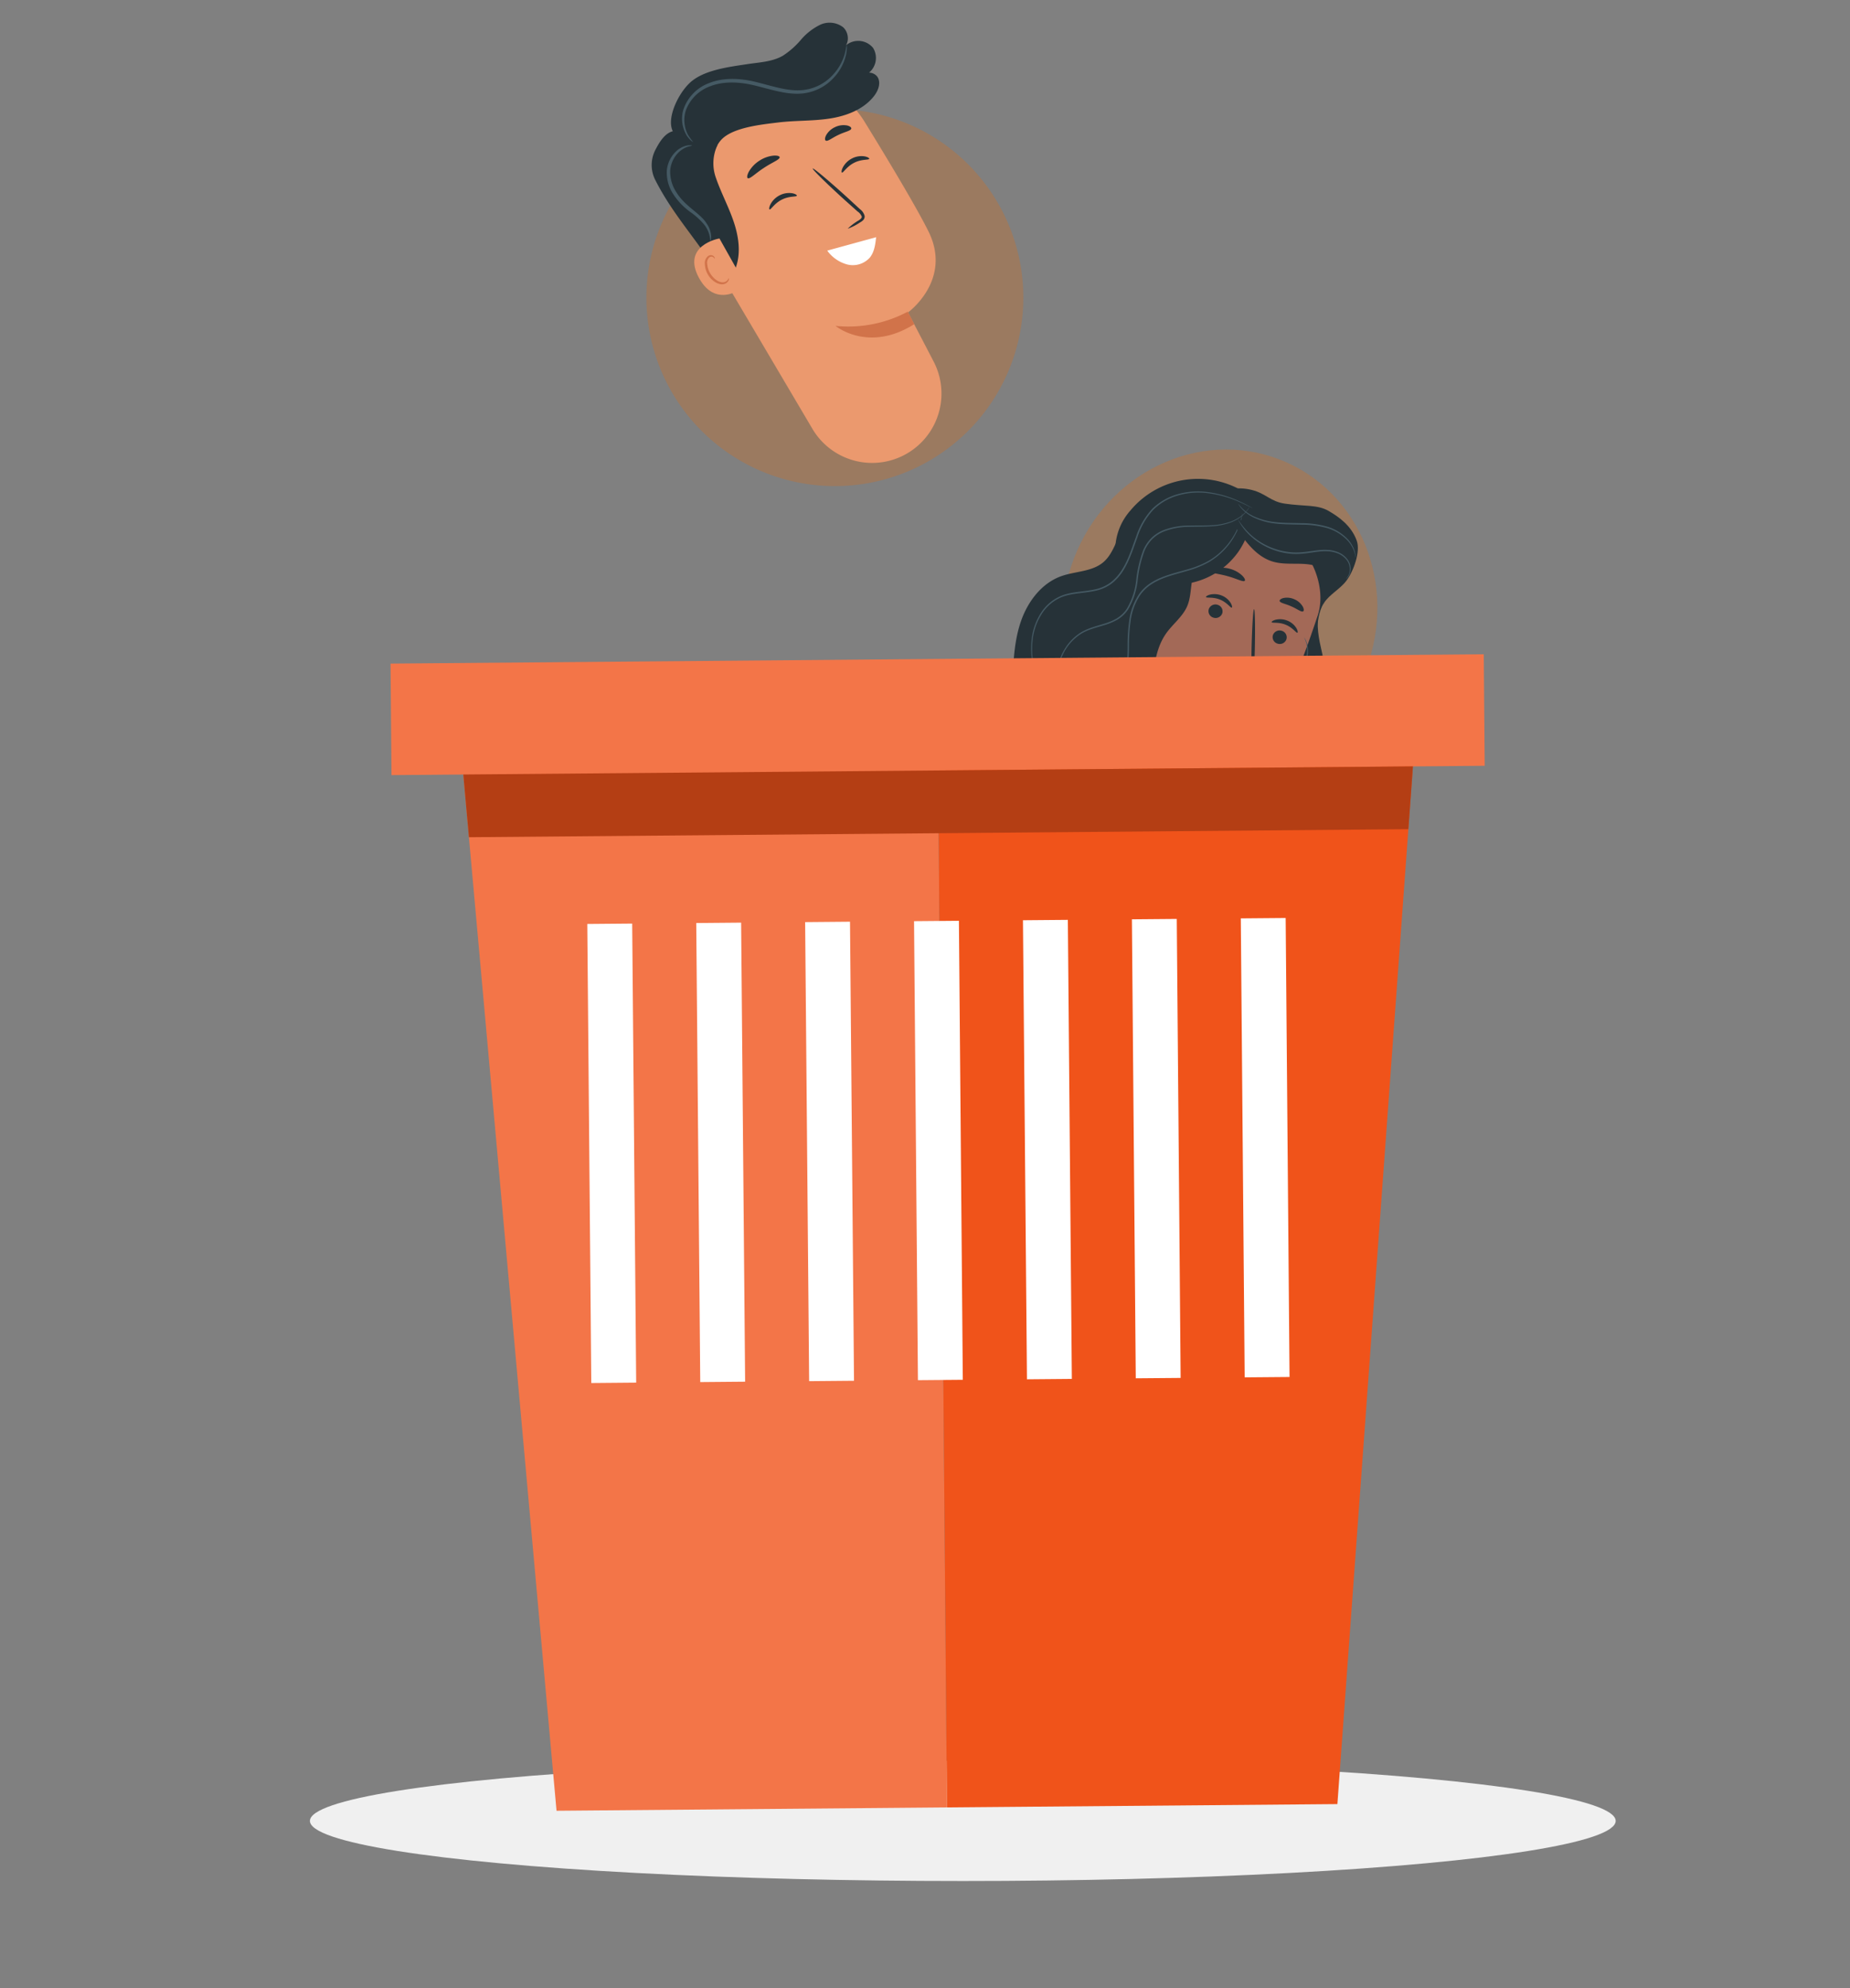 <svg xmlns="http://www.w3.org/2000/svg" width="511.967" height="550.095" viewBox="0 0 511.967 550.095">
  <rect x="0" y="0" width="511.967" height="550.095" fill="#808080" stroke="none"/>
  <g id="Grupo_19249" data-name="Grupo 19249" transform="translate(-55.153 -156.508)">
    <g id="Grupo_19317" data-name="Grupo 19317" transform="matrix(0.891, -0.454, 0.454, 0.891, 207.213, 198.723)">
      <path id="Trazado_283" data-name="Trazado 283" d="M104.307,52.153A52.153,52.153,0,1,1,52.153,0a52.153,52.153,0,0,1,52.153,52.153" transform="translate(0 19.461)" fill="#ef6800" opacity="0.25"/>
      <path id="Trazado_284" data-name="Trazado 284" d="M.1,30.163l4.083,65.43a19.191,19.191,0,0,0,38.343-1.344c-.062-7.995-.147-15.365-.147-15.365s15.034-2.339,15.22-17.37c.089-7.125-.9-21.669-1.972-35A28.831,28.831,0,0,0,26.886,0H26.2A27.821,27.821,0,0,0,.1,30.163" transform="translate(25.949 5.573)" fill="#eb996e"/>
      <path id="Trazado_285" data-name="Trazado 285" d="M19.6,5.57A34.959,34.959,0,0,1,0,0S4.631,10.819,19.631,9.464Z" transform="translate(48.761 78.668)" fill="#d1734a"/>
      <path id="Trazado_286" data-name="Trazado 286" d="M8.485,2.256c-.265.28-1.892-.924-4.2-.917C1.976,1.311.279,2.5.029,2.218c-.123-.125.149-.632.886-1.168A5.875,5.875,0,0,1,4.32,0,5.661,5.661,0,0,1,7.666,1.079c.71.545.95,1.052.819,1.177" transform="translate(69.574 39.459)" fill="#263238"/>
      <path id="Trazado_287" data-name="Trazado 287" d="M8.485,2.256c-.267.28-1.894-.923-4.2-.917C1.974,1.311.279,2.5.029,2.218c-.123-.125.145-.63.886-1.168A5.874,5.874,0,0,1,4.321,0,5.666,5.666,0,0,1,7.666,1.079c.708.545.95,1.052.819,1.177" transform="translate(47.098 39.459)" fill="#263238"/>
      <path id="Trazado_288" data-name="Trazado 288" d="M1.082,19.247a15.334,15.334,0,0,1,3.752-.677c.59-.06,1.148-.178,1.248-.581a3.015,3.015,0,0,0-.394-1.747Q4.854,14.1,3.943,11.75C1.522,5.355-.233.1.025,0S2.457,5.012,4.88,11.407q.875,2.365,1.671,4.519a3.423,3.423,0,0,1,.307,2.316,1.485,1.485,0,0,1-.972.863,3.973,3.973,0,0,1-1,.138,15.006,15.006,0,0,1-3.8.005" transform="translate(62.883 36.999)" fill="#263238"/>
      <path id="Trazado_289" data-name="Trazado 289" d="M10.542,1.732c-.229.628-2.534.331-5.243.657C2.58,2.662.4,3.455.036,2.891c-.16-.269.222-.859,1.1-1.467A8.8,8.8,0,0,1,5.041.057a8.755,8.755,0,0,1,4.1.483c1,.4,1.5.894,1.4,1.191" transform="translate(45.636 28.33)" fill="#263238"/>
      <path id="Trazado_290" data-name="Trazado 290" d="M7.866,2.393c-.407.525-2-.02-3.912-.045C2.042,2.255.422,2.7.048,2.151c-.163-.267.093-.792.8-1.289A5.412,5.412,0,0,1,4.027,0a5.419,5.419,0,0,1,3.12,1.053c.676.539.9,1.081.719,1.337" transform="translate(69.573 29.605)" fill="#263238"/>
      <path id="Trazado_291" data-name="Trazado 291" d="M19.729,9.114l-.082.065a11.825,11.825,0,0,0-4.4,7.646c-.016.107-.029.207-.042.3-.588,4.288-.481,8.649-1.112,12.931S11.985,38.7,8.819,41.647c-1.3,1.213-3.605,2.049-4.675.627a3.668,3.668,0,0,1-.536-1.965C2.808,29.956-.02,20.772,0,9.946A9.117,9.117,0,0,1,3.787,2.519C6.053.894,8.821-.79,11.338.4s5.783,5.908,7.735,7.908" transform="translate(22.645 10.138)" fill="#263238"/>
      <path id="Trazado_292" data-name="Trazado 292" d="M10.008.473C9.752.363-.321-2.581.008,7.695s10.577,7.828,10.587,7.534S10.008.473,10.008.473" transform="translate(21.115 42.064)" fill="#eb996e"/>
      <path id="Trazado_293" data-name="Trazado 293" d="M4.713,8.07c-.045-.031-.176.131-.474.28A1.793,1.793,0,0,1,2.9,8.42C1.8,8.055.836,6.36.727,4.51a5.926,5.926,0,0,1,.418-2.579A2.07,2.07,0,0,1,2.449.514.91.91,0,0,1,3.52.97c.147.283.089.49.143.507.029.024.214-.18.118-.6a1.137,1.137,0,0,0-.425-.63,1.354,1.354,0,0,0-1-.231A2.514,2.514,0,0,0,.54,1.667,6.083,6.083,0,0,0,.011,4.552C.142,6.62,1.264,8.525,2.765,8.907a1.923,1.923,0,0,0,1.627-.323c.311-.265.358-.5.321-.514" transform="translate(23.731 45.429)" fill="#d1734a"/>
      <path id="Trazado_294" data-name="Trazado 294" d="M.538,12.131C-1.992,8.019,4.941,2.116,10.013.516s11.753.874,16.8,2.548c3.186,1.057,6.36,2.53,9.711,2.392A22.673,22.673,0,0,0,43.04,3.8a16.622,16.622,0,0,1,6.573-1.3,6.2,6.2,0,0,1,5.409,3.431c.852,2.081-.369,4.935-2.6,5.245a5.3,5.3,0,0,1,7.421,3.7,5.3,5.3,0,0,1-6.075,5.648c1.462-1.106,3.7.723,3.522,2.548s-1.834,3.151-3.514,3.888c-4.284,1.883-9.283,1.282-13.718-.211S31.51,22.931,27.113,21.33s-11.763-4.481-16.177-2.924c-3.251,1.146-5.512,5.062-7.346,4.2A6.282,6.282,0,0,1,.337,17.981a18.21,18.21,0,0,1,.2-5.85" transform="translate(33.099 0)" fill="#263238"/>
      <path id="Trazado_295" data-name="Trazado 295" d="M50.811,8.021c-.085-.051-.53.761-1.633,1.96a14.189,14.189,0,0,1-5.71,3.676,13.033,13.033,0,0,1-9.8-.4c-3.5-1.566-6.486-4.7-9.929-7.652C20.305,2.631,16.25.428,12.187.061a11.846,11.846,0,0,0-9.827,3.4,8.972,8.972,0,0,0-2.33,6.642A6.934,6.934,0,0,0,.472,12c.185.4.3.6.332.588a16.69,16.69,0,0,1-.381-2.5A8.841,8.841,0,0,1,2.884,3.955,11.23,11.23,0,0,1,12.1.992c3.79.392,7.633,2.485,10.986,5.392,3.378,2.886,6.462,6.1,10.2,7.73a13.568,13.568,0,0,0,10.428.216,13.67,13.67,0,0,0,5.765-4.09,9.709,9.709,0,0,0,1.072-1.6c.2-.389.294-.6.263-.617" transform="translate(35.954 2.869)" fill="#455a64"/>
      <path id="Trazado_296" data-name="Trazado 296" d="M3.259,26.75c.038.035.443-.283.832-1.1A6.937,6.937,0,0,0,4.6,21.927c-.229-3.311-3.157-6.865-3.529-11.438A10.332,10.332,0,0,1,2.213,4.353a7.851,7.851,0,0,1,3.819-3.3A6.7,6.7,0,0,1,9.463.586c.825.133,1.269.325,1.308.243C10.795.788,10.406.467,9.545.2a6.39,6.39,0,0,0-3.763.18,8.279,8.279,0,0,0-4.375,3.5A10.894,10.894,0,0,0,.065,10.583a18.711,18.711,0,0,0,1.981,6.478,19.492,19.492,0,0,1,1.845,4.964,7.916,7.916,0,0,1-.632,4.726" transform="translate(25.245 15.339)" fill="#455a64"/>
      <path id="Trazado_297" data-name="Trazado 297" d="M0,0A10.045,10.045,0,0,0,3.191,5.928a6.33,6.33,0,0,0,6.418,1.15c1.834-.806,3.031-2.568,4.13-4.243Z" transform="translate(56.174 59.069)" fill="#fff"/>
    </g>
    <g id="Grupo_19318" data-name="Grupo 19318" transform="translate(361.845 265.439) rotate(21)">
      <path id="Trazado_307" data-name="Trazado 307" d="M86.465,45.9c0,25.352-19.355,45.905-43.232,45.905S0,71.256,0,45.9,19.356,0,43.232,0,86.465,20.553,86.465,45.9" transform="translate(7.477 0)" fill="#ef6800" opacity="0.25"/>
      <path id="Trazado_308" data-name="Trazado 308" d="M40.267,31.706c-1.255-1-3.031-1.141-4.315-2.107-2.642-1.992-1.883-6.038-2.451-9.3-.62-3.55-3.033-6.468-4.948-9.52S24.423,3.312,25.84,0L0,47.373H40.524s1.234-7.453,1.45-9.627,0-4.674-1.707-6.04" transform="translate(50.71 32.401)" fill="#263238"/>
      <path id="Trazado_309" data-name="Trazado 309" d="M0,8.743C1.249,4.931,5.408,2.776,9.39,2.3s5.937,1.148,9.85.267C24.618,1.355,27.748-.469,31.3.111c3.21.523,7.288,1.525,10.186,4.88,2.125,2.46,2.2,8.223,1.316,11.352-.807,2.858-3.029,5.194-3.624,8.1-.552,2.7.371,5.442.967,8.127,1.789,8.066.4,17.1-4.943,23.4s-14.971,9.085-22.355,5.379" transform="translate(37.283 8.321)" fill="#263238"/>
      <path id="Trazado_310" data-name="Trazado 310" d="M33.959,76.563l-.217-11.788s11.711-1.731,14.4-16.924c1.338-7.555,1.177-19.984.718-30.151C48.448,8.55,38.761-.753,29.638.048L0,5.143l.01,4.919.818,67.01a16.567,16.567,0,1,0,33.131-.508" transform="translate(27.258 18.867)" fill="#a36957"/>
      <path id="Trazado_311" data-name="Trazado 311" d="M3.9,1.8a1.954,1.954,0,0,1-1.92,1.938A1.868,1.868,0,0,1,0,1.94,1.955,1.955,0,0,1,1.917,0,1.87,1.87,0,0,1,3.9,1.8" transform="translate(66.489 44.035)" fill="#263238"/>
      <path id="Trazado_312" data-name="Trazado 312" d="M7.72,2.123c-.246.251-1.707-.871-3.811-.9C1.81,1.157.249,2.212.025,1.95-.085,1.835.169,1.379.85.9A5.367,5.367,0,0,1,3.967,0,5.141,5.141,0,0,1,6.993,1.039c.638.507.849.972.727,1.084" transform="translate(64.854 40.859)" fill="#263238"/>
      <path id="Trazado_313" data-name="Trazado 313" d="M3.9,1.8a1.954,1.954,0,0,1-1.92,1.938A1.869,1.869,0,0,1,0,1.941,1.956,1.956,0,0,1,1.917,0,1.869,1.869,0,0,1,3.9,1.8" transform="translate(47.336 43.682)" fill="#263238"/>
      <path id="Trazado_314" data-name="Trazado 314" d="M7.721,2.123c-.248.251-1.71-.871-3.811-.9-2.1-.062-3.662.993-3.886.731C-.084,1.835.168,1.379.851.9A5.365,5.365,0,0,1,3.966,0,5.15,5.15,0,0,1,6.994,1.039c.636.507.849.972.727,1.084" transform="translate(45.4 40.884)" fill="#263238"/>
      <path id="Trazado_315" data-name="Trazado 315" d="M.675,17.536A13.937,13.937,0,0,1,4.1,16.981c.537-.046,1.049-.144,1.145-.508a2.724,2.724,0,0,0-.329-1.6L3.4,10.758C1.3,4.9-.212.083.024,0s2.133,4.6,4.235,10.46q.758,2.168,1.447,4.14a3.1,3.1,0,0,1,.241,2.112,1.352,1.352,0,0,1-.9.771,3.7,3.7,0,0,1-.914.11,13.643,13.643,0,0,1-3.461-.058" transform="translate(59.019 41.199)" fill="#263238"/>
      <path id="Trazado_316" data-name="Trazado 316" d="M20.307,5.806A38.768,38.768,0,0,1,0,0S4.764,10.554,20.037,9.4Z" transform="translate(41.008 77.836)" fill="#7c3b29"/>
      <path id="Trazado_317" data-name="Trazado 317" d="M6.3,1.483A3.788,3.788,0,0,0,2.925.015,3.454,3.454,0,0,0,.514,1.254,2.188,2.188,0,0,0,.3,3.758,2.543,2.543,0,0,0,3.046,4.5,7.965,7.965,0,0,0,5.762,2.947a2.366,2.366,0,0,0,.612-.611.706.706,0,0,0,.01-.783" transform="translate(52.785 62.304)" fill="#7c3b29"/>
      <path id="Trazado_318" data-name="Trazado 318" d="M.362,0C.7-.014.667,2.269,2.593,3.923S6.951,5.37,6.964,5.69c.029.144-.55.433-1.578.443A5.688,5.688,0,0,1,1.735,4.788,4.952,4.952,0,0,1,.012,1.5C-.059.545.205-.016.362,0" transform="translate(53.426 60.079)" fill="#263238"/>
      <path id="Trazado_319" data-name="Trazado 319" d="M9.612,1.65c-.217.568-2.312.259-4.785.513-2.476.2-4.479.89-4.8.372-.141-.248.216-.78,1.029-1.319A7.992,7.992,0,0,1,4.631.037,7.989,7.989,0,0,1,8.359.542c.9.38,1.348.838,1.253,1.108" transform="translate(44.213 33.126)" fill="#263238"/>
      <path id="Trazado_320" data-name="Trazado 320" d="M7.152,2.244c-.379.472-1.818-.051-3.56-.1C1.853,2.024.371,2.4.04,1.9-.1,1.653.136,1.178.788.738A4.922,4.922,0,0,1,3.7.006a4.927,4.927,0,0,1,2.823,1.01c.607.5.8,1,.633,1.228" transform="translate(64.787 34.639)" fill="#263238"/>
      <path id="Trazado_321" data-name="Trazado 321" d="M30.5.082a21.5,21.5,0,0,1,2.55,16.4A21.492,21.492,0,0,1,23.018,29.707c-1.7.97-3.619,1.79-4.652,3.448-1.312,2.107-.751,4.809-.508,7.278A25.4,25.4,0,0,1,12.02,59.111c-2.9-5.659-5.84-11.4-7.115-17.636-.646-3.149-.865-6.412-2.008-9.416C2.214,30.268,1.215,28.6.628,26.78a16.572,16.572,0,0,1,.449-10.3A24.337,24.337,0,0,1,31.77,1.212" transform="translate(16.228 11.506)" fill="#263238"/>
      <path id="Trazado_322" data-name="Trazado 322" d="M21.7,0c-6.858,10.036-3.519,16.571-6.179,21.712-1.929,3.726-6.409,5.215-9.588,7.951C1.61,33.388-.151,39.426.01,45.133s2,11.217,3.824,16.629l36.875.182c2.852-8.989-4.283-18.729-1.99-27.876.783-3.125,2.644-6,2.751-9.222.07-2.141-.649-4.217-1.124-6.3A28.46,28.46,0,0,1,42.056.834" transform="translate(0 22.152)" fill="#263238"/>
      <path id="Trazado_323" data-name="Trazado 323" d="M35.588,5.141c-.046.024-.251-.483-.842-1.244a8.611,8.611,0,0,0-3.2-2.439A12.891,12.891,0,0,0,25.669.385a26.007,26.007,0,0,0-7.2,1.661c-2.5.878-4.858,1.816-7.114,2.364a18.58,18.58,0,0,1-6.113.542A10.71,10.71,0,0,1,1.26,3.823a7.037,7.037,0,0,1-.956-.6A1.428,1.428,0,0,1,0,2.978c.027-.04.457.291,1.33.7a11.308,11.308,0,0,0,3.933.983,18.939,18.939,0,0,0,6-.622c2.214-.558,4.561-1.5,7.069-2.383A25.58,25.58,0,0,1,25.655.008,12.918,12.918,0,0,1,31.669,1.2,8.386,8.386,0,0,1,34.874,3.8a6.089,6.089,0,0,1,.568.975,1.421,1.421,0,0,1,.147.365" transform="translate(44.533 12.592)" fill="#455a64"/>
      <path id="Trazado_324" data-name="Trazado 324" d="M0,0A1.627,1.627,0,0,1,.35.239,2.814,2.814,0,0,1,.735.58a3.976,3.976,0,0,1,.472.52A8.563,8.563,0,0,1,2.841,5.22,19.834,19.834,0,0,1,3.063,8.29C3.068,9.4,3,10.568,3.028,11.8a16.169,16.169,0,0,0,.438,3.8A6.988,6.988,0,0,0,5.43,19.063a20.3,20.3,0,0,0,3.474,2.2A7.11,7.11,0,0,1,11.721,24a9.381,9.381,0,0,1,.673,6.513A21.46,21.46,0,0,1,10.9,34.7c-.219.476-.4.839-.524,1.085a1.611,1.611,0,0,1-.211.366,1.682,1.682,0,0,1,.136-.4c.121-.3.27-.667.452-1.116a24.02,24.02,0,0,0,1.36-4.18,10.764,10.764,0,0,0,.214-3,7.967,7.967,0,0,0-.935-3.272A6.747,6.747,0,0,0,8.7,21.608a19.973,19.973,0,0,1-3.546-2.244,7.332,7.332,0,0,1-2.077-3.672A16.21,16.21,0,0,1,2.65,11.8c-.016-1.244.062-2.42.072-3.51a20.365,20.365,0,0,0-.168-3.026A8.745,8.745,0,0,0,1.079,1.2,13.124,13.124,0,0,0,0,0" transform="translate(74.785 43.537)" fill="#455a64"/>
      <path id="Trazado_325" data-name="Trazado 325" d="M2.315,67.3a.826.826,0,0,1-.105-.19c-.064-.129-.16-.321-.27-.579a23.614,23.614,0,0,1-.881-2.3,21.668,21.668,0,0,1-.884-3.79,17.12,17.12,0,0,1,.043-5.159,13.991,13.991,0,0,1,2.34-5.793c1.316-1.882,3.336-3.288,5.3-4.828a16.885,16.885,0,0,0,2.764-2.628,8.839,8.839,0,0,0,1.69-3.53,19.608,19.608,0,0,0-.392-8.314,33.575,33.575,0,0,1-1.167-8.429,10.785,10.785,0,0,1,.892-3.984A10.234,10.234,0,0,1,13.932,14.6a19.675,19.675,0,0,1,6.124-3.739C22.131,10,24.1,9.321,25.832,8.541A18.364,18.364,0,0,0,30.2,5.928a11.506,11.506,0,0,0,2.531-2.874A8.313,8.313,0,0,0,33.691.828c.145-.539.182-.833.2-.828a4.689,4.689,0,0,1-.123.847,7.919,7.919,0,0,1-.908,2.288A11.464,11.464,0,0,1,30.345,6.1a18.368,18.368,0,0,1-4.393,2.7c-1.738.8-3.709,1.5-5.764,2.371a19.458,19.458,0,0,0-5.993,3.7A9.837,9.837,0,0,0,12,17.941a10.409,10.409,0,0,0-.85,3.841,33.486,33.486,0,0,0,1.169,8.327A19.9,19.9,0,0,1,12.7,38.6a9.226,9.226,0,0,1-1.774,3.68,17.191,17.191,0,0,1-2.836,2.681C6.1,46.508,4.118,47.879,2.833,49.694A13.784,13.784,0,0,0,.5,55.337a19.233,19.233,0,0,0,.71,8.851c.305,1.017.6,1.789.8,2.312.1.243.171.438.233.593a.838.838,0,0,1,.067.208" transform="translate(13.805 15.238)" fill="#455a64"/>
      <path id="Trazado_326" data-name="Trazado 326" d="M44.547.507A1.227,1.227,0,0,1,44.3.5l-.729-.07c-.641-.053-1.586-.145-2.806-.2a30.924,30.924,0,0,0-10.2,1.122,20.226,20.226,0,0,0-6.308,3.165,16.153,16.153,0,0,0-5.085,6.214,20.422,20.422,0,0,0-1.394,8.8c.027,3.127.3,6.425-.336,9.751a13.711,13.711,0,0,1-1.733,4.676,11.2,11.2,0,0,1-3.413,3.437c-2.65,1.758-5.547,2.817-7.745,4.66A11.871,11.871,0,0,0,.624,48.943a16.552,16.552,0,0,0,.157,7.026,23.811,23.811,0,0,0,2.088,5.467,39.292,39.292,0,0,0,2.289,3.8c.684,1.01,1.247,1.774,1.624,2.3l.432.591a1.3,1.3,0,0,1,.136.211,1.056,1.056,0,0,1-.169-.185l-.464-.568c-.4-.505-.983-1.255-1.69-2.254a37.091,37.091,0,0,1-2.361-3.789A23.672,23.672,0,0,1,.5,56.035,16.785,16.785,0,0,1,.29,48.877a12.2,12.2,0,0,1,4.016-7.112c2.259-1.9,5.176-2.975,7.761-4.7a10.849,10.849,0,0,0,3.291-3.319A13.364,13.364,0,0,0,17.036,29.2c.627-3.256.36-6.524.337-9.67a20.7,20.7,0,0,1,1.452-8.959,16.428,16.428,0,0,1,5.226-6.33,20.358,20.358,0,0,1,6.428-3.172,30.138,30.138,0,0,1,10.293-1c1.223.075,2.168.193,2.807.273l.724.11a1.177,1.177,0,0,1,.245.051" transform="translate(4.001 14.739)" fill="#455a64"/>
      <path id="Trazado_327" data-name="Trazado 327" d="M0,66.637a9.511,9.511,0,0,0,2.414-1.75A10.158,10.158,0,0,0,4.357,62a13.54,13.54,0,0,0,1.1-4.479A17.9,17.9,0,0,0,4.9,51.946a55.824,55.824,0,0,0-1.993-6.174A48.6,48.6,0,0,1,.767,38.881a16.991,16.991,0,0,1-.034-7.748A12.114,12.114,0,0,1,2.378,27.52a17.307,17.307,0,0,1,2.532-2.893c1.845-1.718,3.849-3.073,5.664-4.465a26.06,26.06,0,0,0,4.746-4.371,18.865,18.865,0,0,0,2.85-4.828,19.805,19.805,0,0,0,1.484-7.971c0-.483-.029-.911-.069-1.282s-.058-.684-.1-.937c-.03-.232-.054-.42-.075-.575A.742.742,0,0,1,19.4,0a14.088,14.088,0,0,1,.416,2.988,19.436,19.436,0,0,1-1.375,8.084A19,19,0,0,1,15.586,16,26.3,26.3,0,0,1,10.8,20.462c-1.818,1.405-3.811,2.764-5.621,4.457a16.952,16.952,0,0,0-2.467,2.828,11.715,11.715,0,0,0-1.587,3.49A16.66,16.66,0,0,0,1.16,38.8a49.214,49.214,0,0,0,2.1,6.845A54.944,54.944,0,0,1,5.23,51.868a18.062,18.062,0,0,1,.516,5.673,13.611,13.611,0,0,1-1.181,4.553A10.119,10.119,0,0,1,2.527,65,7.868,7.868,0,0,1,.719,66.329l-.531.24A.684.684,0,0,1,0,66.637" transform="translate(27.123 17.506)" fill="#455a64"/>
      <path id="Trazado_328" data-name="Trazado 328" d="M0,4.46c3.9,2.73,8.217,5.584,12.965,5.248,2.82-.2,5.416-1.52,8.1-2.407s5.8-1.3,8.2.185c1.555-.129,2.281-2.24,1.594-3.642a6.034,6.034,0,0,0-3.7-2.662C18.624-1.727,10.111,1.57.513,2.193" transform="translate(46.128 17.345)" fill="#263238"/>
      <path id="Trazado_329" data-name="Trazado 329" d="M33.755,6.166a4.4,4.4,0,0,0,.318-1.517,4.107,4.107,0,0,0-2-3.477A5.816,5.816,0,0,0,29.319.355,8.622,8.622,0,0,0,26.037.9c-2.262.759-4.4,2.383-7,3.48a17.251,17.251,0,0,1-3.926,1.153,18.2,18.2,0,0,1-3.8.277,18.446,18.446,0,0,1-6.3-1.252A16.593,16.593,0,0,1,1.212,2.492,11.3,11.3,0,0,1,.3,1.754c-.2-.176-.305-.273-.3-.285a21.7,21.7,0,0,0,5.12,2.814,18.79,18.79,0,0,0,6.2,1.145,18.036,18.036,0,0,0,3.72-.3A16.956,16.956,0,0,0,18.882,4c2.529-1.061,4.693-2.69,7.032-3.458A8.824,8.824,0,0,1,29.34.016a6.046,6.046,0,0,1,2.885.911,4.3,4.3,0,0,1,1.642,1.878,4.029,4.029,0,0,1,.364,1.846,3,3,0,0,1-.267,1.157,1.18,1.18,0,0,1-.209.356" transform="translate(46.007 18.139)" fill="#455a64"/>
    </g>
    <ellipse id="Elipse_4" data-name="Elipse 4" cx="180.677" cy="16.631" rx="180.677" ry="16.631" transform="translate(140.923 643.703)" fill="#f0f0f0"/>
    <g id="Grupo_19248" data-name="Grupo 19248" transform="translate(254.153 200.114) rotate(33)">
      <path id="Trazado_247" data-name="Trazado 247" d="M94.727,10.258,0,72.931,183.642,306.772l74.607-49.36,15.5-10.259L110.232,0Z" transform="translate(27.754 101.345)" fill="#f37548"/>
      <path id="Trazado_248" data-name="Trazado 248" d="M15.506,62.673,0,72.931,163.521,320.085l15.506-10.26,74.607-49.36L110.232,0Z" transform="translate(137.988 28.413)" fill="#f0531a"/>
      <rect id="Rectángulo_5467" data-name="Rectángulo 5467" width="302.544" height="30.855" transform="translate(0 166.937) rotate(-33.489)" fill="#f37548"/>
      <path id="Trazado_249" data-name="Trazado 249" d="M227.586,15.265,10.759,158.72,0,145.013,219.181,0Z" transform="translate(33.595 36.693)" fill="#b43e14"/>
      <rect id="Rectángulo_5468" data-name="Rectángulo 5468" width="12.422" height="127.004" transform="matrix(0.834, -0.552, 0.552, 0.834, 84.898, 197.7)" fill="#fff"/>
      <rect id="Rectángulo_5469" data-name="Rectángulo 5469" width="12.42" height="127.004" transform="matrix(0.834, -0.552, 0.552, 0.834, 110.044, 181.061)" fill="#fff"/>
      <rect id="Rectángulo_5470" data-name="Rectángulo 5470" width="12.417" height="127.004" transform="matrix(0.834, -0.552, 0.552, 0.834, 135.177, 164.434)" fill="#fff"/>
      <rect id="Rectángulo_5471" data-name="Rectángulo 5471" width="12.42" height="127.004" transform="translate(160.313 147.803) rotate(-33.485)" fill="#fff"/>
      <rect id="Rectángulo_5472" data-name="Rectángulo 5472" width="12.421" height="127.004" transform="matrix(0.834, -0.552, 0.552, 0.834, 185.452, 131.172)" fill="#fff"/>
      <rect id="Rectángulo_5473" data-name="Rectángulo 5473" width="12.417" height="127.004" transform="translate(210.596 114.535) rotate(-33.483)" fill="#fff"/>
      <rect id="Rectángulo_5474" data-name="Rectángulo 5474" width="12.417" height="127.003" transform="translate(235.731 97.905) rotate(-33.483)" fill="#fff"/>
    </g>
  </g>
</svg>
